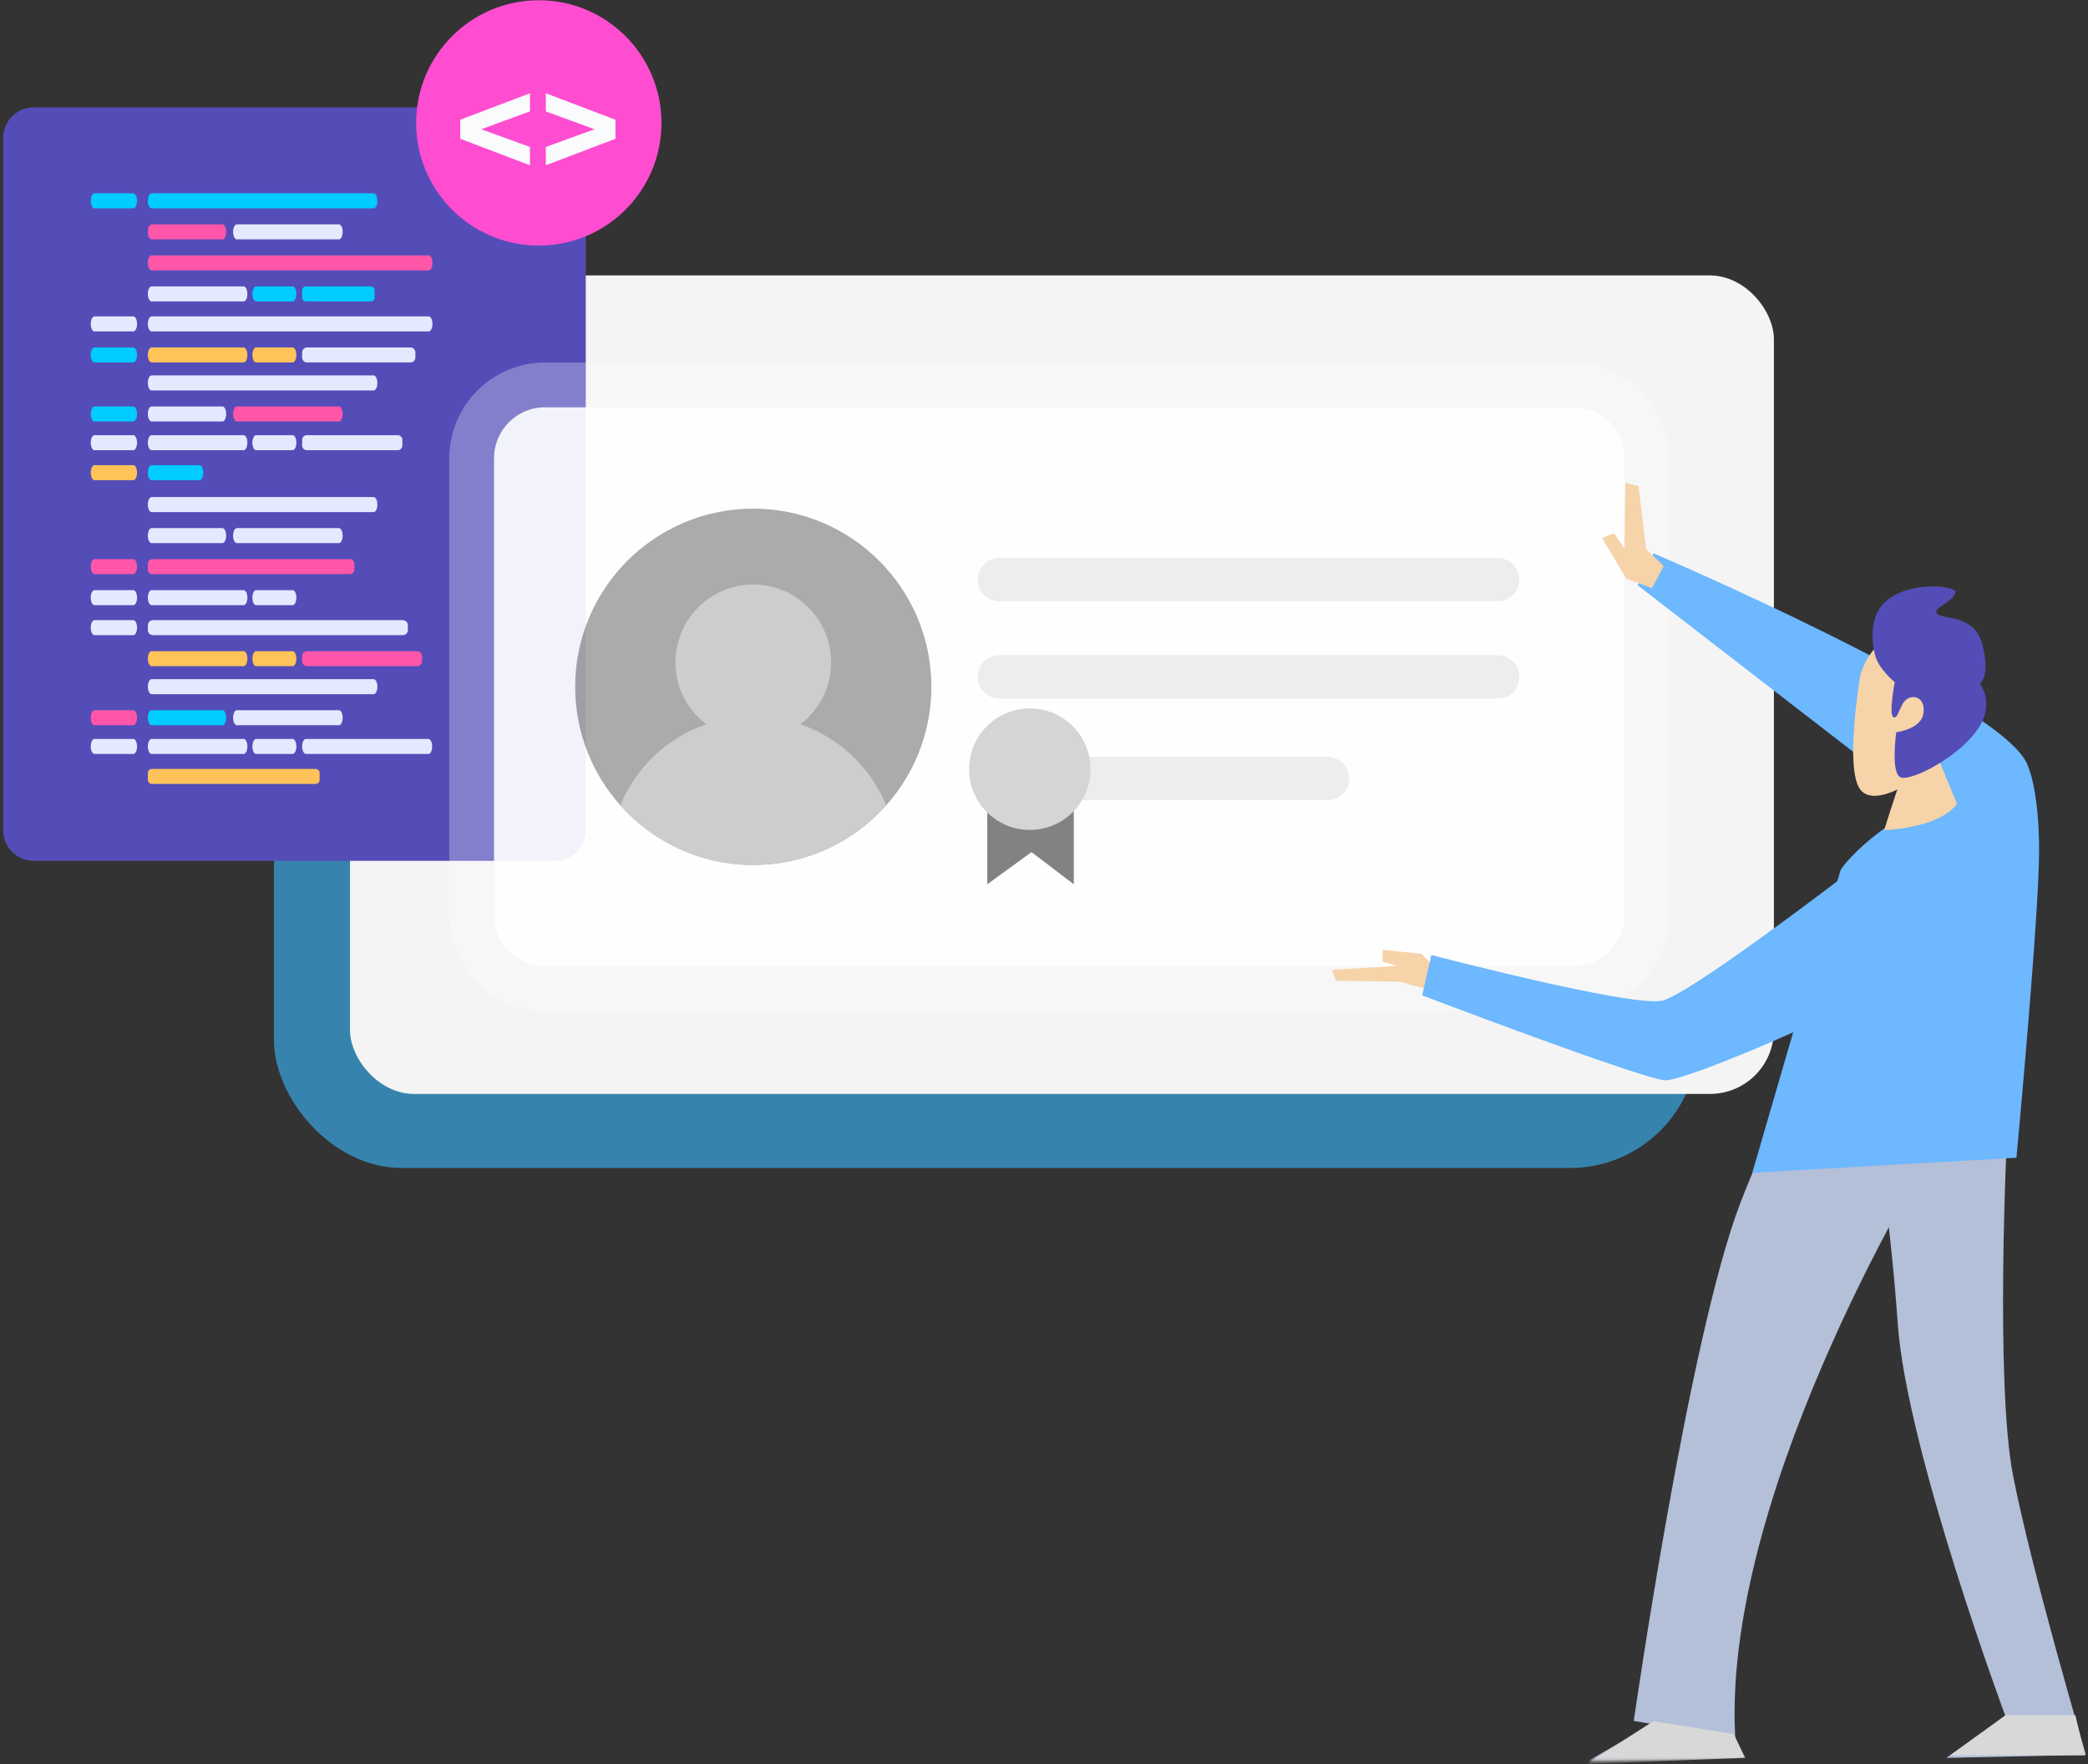 <?xml version="1.0" encoding="UTF-8"?>
<svg width="490px" height="414px" viewBox="0 0 490 414" version="1.1" xmlns="http://www.w3.org/2000/svg" xmlns:xlink="http://www.w3.org/1999/xlink">
    <rect x="0" y="0" width="490" height="414" fill="#333333" stroke="none"/>
    <!-- Generator: Sketch 52.5 (67469) - http://www.bohemiancoding.com/sketch -->
    <title>Creating issuers</title>
    <desc>Created with Sketch.</desc>
    <defs>
        <polygon id="path-1" points="0.065 0.629 79.823 0.629 79.823 154.516 0.065 154.516"></polygon>
    </defs>
    <g id="new" stroke="none" stroke-width="1" fill="none" fill-rule="evenodd">
        <g id="landing-page" transform="translate(-757, -2010)">
            <g id="Creating-issuers" transform="translate(757, 2008)">
                <g id="Group-5" transform="translate(0, 0.908)">
                    <rect id="Rectangle-Copy" fill="#39ADED" fill-rule="nonzero" opacity="0.664" x="64.29" y="83.105" width="334.154" height="192.073" rx="30"></rect>
                    <rect id="Rectangle" fill="#F4F4F4" fill-rule="nonzero" x="82.136" y="65.725" width="334.154" height="192.073" rx="15"></rect>
                    <g id="Group-3" transform="translate(0.065, 0.617)">
                        <path d="M130.207,202.491 L7.868,202.491 C3.894,202.491 0.672,199.269 0.672,195.294 L0.672,32.863 C0.672,28.888 3.894,25.666 7.868,25.666 L130.207,25.666 C134.18,25.666 137.402,28.888 137.402,32.863 L137.402,195.294 C137.402,199.269 134.18,202.491 130.207,202.491" id="Fill-7" fill="#544DB8"></path>
                        <path d="M31.219,49.369 L22.11,49.369 C21.626,49.369 21.233,48.58 21.233,47.607 C21.233,46.633 21.626,45.846 22.11,45.846 L31.219,45.846 C31.704,45.846 32.096,46.633 32.096,47.607 C32.096,48.58 31.704,49.369 31.219,49.369" id="Fill-9" fill="#00CCFF"></path>
                        <path d="M87.621,49.369 L35.508,49.369 C35.024,49.369 34.631,48.58 34.631,47.607 C34.631,46.633 35.024,45.846 35.508,45.846 L87.621,45.846 C88.105,45.846 88.497,46.633 88.497,47.607 C88.497,48.58 88.105,49.369 87.621,49.369" id="Fill-11" fill="#00CCFF"></path>
                        <path d="M52.132,56.649 L35.508,56.649 C35.024,56.649 34.631,55.861 34.631,54.887 C34.631,53.915 35.024,53.126 35.508,53.126 L52.132,53.126 C52.616,53.126 53.009,53.915 53.009,54.887 C53.009,55.861 52.616,56.649 52.132,56.649" id="Fill-13" fill="#FF56A9"></path>
                        <path d="M79.473,56.649 L55.515,56.649 C55.031,56.649 54.639,55.861 54.639,54.887 C54.639,53.915 55.031,53.126 55.515,53.126 L79.473,53.126 C79.957,53.126 80.349,53.915 80.349,54.887 C80.349,55.861 79.957,56.649 79.473,56.649" id="Fill-15" fill="#E3EAFF"></path>
                        <path d="M87.621,92.099 L35.508,92.099 C35.024,92.099 34.631,91.311 34.631,90.337 C34.631,89.365 35.024,88.575 35.508,88.575 L87.621,88.575 C88.105,88.575 88.497,89.365 88.497,90.337 C88.497,91.311 88.105,92.099 87.621,92.099" id="Fill-17" fill="#E3EAFF"></path>
                        <path d="M31.219,99.38 L22.11,99.38 C21.626,99.38 21.233,98.591 21.233,97.618 C21.233,96.645 21.626,95.857 22.11,95.857 L31.219,95.857 C31.704,95.857 32.096,96.645 32.096,97.618 C32.096,98.591 31.704,99.38 31.219,99.38" id="Fill-19" fill="#00CCFF"></path>
                        <path d="M52.132,99.38 L35.508,99.38 C35.024,99.38 34.631,98.591 34.631,97.618 C34.631,96.645 35.024,95.857 35.508,95.857 L52.132,95.857 C52.616,95.857 53.009,96.645 53.009,97.618 C53.009,98.591 52.616,99.38 52.132,99.38" id="Fill-21" fill="#E3EAFF"></path>
                        <path d="M79.473,99.38 L55.515,99.38 C55.031,99.38 54.639,98.591 54.639,97.618 C54.639,96.645 55.031,95.857 55.515,95.857 L79.473,95.857 C79.957,95.857 80.349,96.645 80.349,97.618 C80.349,98.591 79.957,99.38 79.473,99.38" id="Fill-23" fill="#FF56A9"></path>
                        <path d="M100.544,63.93 L35.508,63.93 C35.024,63.93 34.631,63.142 34.631,62.168 C34.631,61.196 35.024,60.407 35.508,60.407 L100.544,60.407 C101.028,60.407 101.42,61.196 101.42,62.168 C101.42,63.142 101.028,63.93 100.544,63.93" id="Fill-25" fill="#FF56A9"></path>
                        <path d="M86.913,71.211 L71.772,71.211 C71.259,71.211 70.844,70.795 70.844,70.283 L70.844,68.616 C70.844,68.103 71.259,67.688 71.772,67.688 L86.913,67.688 C87.426,67.688 87.842,68.103 87.842,68.616 L87.842,70.283 C87.842,70.795 87.426,71.211 86.913,71.211" id="Fill-27" fill="#00CCFF"></path>
                        <path d="M57.111,71.211 L35.508,71.211 C35.024,71.211 34.631,70.422 34.631,69.449 C34.631,68.476 35.024,67.688 35.508,67.688 L57.111,67.688 C57.596,67.688 57.988,68.476 57.988,69.449 C57.988,70.422 57.596,71.211 57.111,71.211" id="Fill-29" fill="#E3EAFF"></path>
                        <path d="M68.608,71.211 L60.042,71.211 C59.558,71.211 59.166,70.422 59.166,69.449 C59.166,68.476 59.558,67.688 60.042,67.688 L68.608,67.688 C69.094,67.688 69.486,68.476 69.486,69.449 C69.486,70.422 69.094,71.211 68.608,71.211" id="Fill-31" fill="#00CCFF"></path>
                        <path d="M31.219,78.249 L22.11,78.249 C21.626,78.249 21.233,77.461 21.233,76.487 C21.233,75.515 21.626,74.726 22.11,74.726 L31.219,74.726 C31.704,74.726 32.096,75.515 32.096,76.487 C32.096,77.461 31.704,78.249 31.219,78.249" id="Fill-33" fill="#E3EAFF"></path>
                        <path d="M100.544,78.249 L35.508,78.249 C35.024,78.249 34.631,77.461 34.631,76.487 C34.631,75.515 35.024,74.726 35.508,74.726 L100.544,74.726 C101.028,74.726 101.42,75.515 101.42,76.487 C101.42,77.461 101.028,78.249 100.544,78.249" id="Fill-35" fill="#E3EAFF"></path>
                        <path d="M31.219,106.123 L22.11,106.123 C21.626,106.123 21.233,105.334 21.233,104.361 C21.233,103.388 21.626,102.6 22.11,102.6 L31.219,102.6 C31.704,102.6 32.096,103.388 32.096,104.361 C32.096,105.334 31.704,106.123 31.219,106.123" id="Fill-37" fill="#E3EAFF"></path>
                        <path d="M93.268,106.123 L71.935,106.123 C71.332,106.123 70.844,105.634 70.844,105.032 L70.844,103.691 C70.844,103.088 71.332,102.6 71.935,102.6 L93.268,102.6 C93.871,102.6 94.359,103.088 94.359,103.691 L94.359,105.032 C94.359,105.634 93.871,106.123 93.268,106.123" id="Fill-39" fill="#E3EAFF"></path>
                        <path d="M57.111,106.123 L35.508,106.123 C35.024,106.123 34.631,105.334 34.631,104.361 C34.631,103.388 35.024,102.6 35.508,102.6 L57.111,102.6 C57.596,102.6 57.988,103.388 57.988,104.361 C57.988,105.334 57.596,106.123 57.111,106.123" id="Fill-41" fill="#E3EAFF"></path>
                        <path d="M68.608,106.123 L60.042,106.123 C59.558,106.123 59.166,105.334 59.166,104.361 C59.166,103.388 59.558,102.6 60.042,102.6 L68.608,102.6 C69.094,102.6 69.486,103.388 69.486,104.361 C69.486,105.334 69.094,106.123 68.608,106.123" id="Fill-43" fill="#E3EAFF"></path>
                        <path d="M31.219,113.161 L22.11,113.161 C21.626,113.161 21.233,112.373 21.233,111.399 C21.233,110.426 21.626,109.638 22.11,109.638 L31.219,109.638 C31.704,109.638 32.096,110.426 32.096,111.399 C32.096,112.373 31.704,113.161 31.219,113.161" id="Fill-45" fill="#FFC359"></path>
                        <path d="M46.768,113.161 L35.508,113.161 C35.024,113.161 34.631,112.373 34.631,111.399 C34.631,110.426 35.024,109.638 35.508,109.638 L46.768,109.638 C47.253,109.638 47.645,110.426 47.645,111.399 C47.645,112.373 47.253,113.161 46.768,113.161" id="Fill-47" fill="#00CCFF"></path>
                        <path d="M22.11,85.53 C21.625,85.53 21.233,84.742 21.233,83.769 C21.233,82.796 21.625,82.007 22.11,82.007 L31.22,82.007 C31.703,82.007 32.096,82.796 32.096,83.769 C32.096,84.742 31.703,85.53 31.22,85.53" id="Fill-49" fill="#00CCFF"></path>
                        <path d="M96.255,85.53 L72.004,85.53 C71.363,85.53 70.844,85.011 70.844,84.37 L70.844,83.167 C70.844,82.526 71.363,82.007 72.004,82.007 L96.255,82.007 C96.895,82.007 97.415,82.526 97.415,83.167 L97.415,84.37 C97.415,85.011 96.895,85.53 96.255,85.53" id="Fill-51" fill="#E3EAFF"></path>
                        <path d="M57.111,85.53 L35.508,85.53 C35.024,85.53 34.631,84.742 34.631,83.769 C34.631,82.796 35.024,82.007 35.508,82.007 L57.111,82.007 C57.596,82.007 57.988,82.796 57.988,83.769 C57.988,84.742 57.596,85.53 57.111,85.53" id="Fill-53" fill="#FFC359"></path>
                        <path d="M68.608,85.53 L60.042,85.53 C59.558,85.53 59.166,84.742 59.166,83.769 C59.166,82.796 59.558,82.007 60.042,82.007 L68.608,82.007 C69.094,82.007 69.486,82.796 69.486,83.769 C69.486,84.742 69.094,85.53 68.608,85.53" id="Fill-55" fill="#FFC359"></path>
                        <path d="M87.621,120.647 L35.508,120.647 C35.024,120.647 34.631,119.858 34.631,118.885 C34.631,117.912 35.024,117.124 35.508,117.124 L87.621,117.124 C88.105,117.124 88.497,117.912 88.497,118.885 C88.497,119.858 88.105,120.647 87.621,120.647" id="Fill-57" fill="#E3EAFF"></path>
                        <path d="M52.132,127.927 L35.508,127.927 C35.024,127.927 34.631,127.139 34.631,126.166 C34.631,125.193 35.024,124.405 35.508,124.405 L52.132,124.405 C52.616,124.405 53.009,125.193 53.009,126.166 C53.009,127.139 52.616,127.927 52.132,127.927" id="Fill-59" fill="#E3EAFF"></path>
                        <path d="M79.473,127.927 L55.515,127.927 C55.031,127.927 54.639,127.139 54.639,126.166 C54.639,125.193 55.031,124.405 55.515,124.405 L79.473,124.405 C79.957,124.405 80.349,125.193 80.349,126.166 C80.349,127.139 79.957,127.927 79.473,127.927" id="Fill-61" fill="#E3EAFF"></path>
                        <path d="M87.621,163.377 L35.508,163.377 C35.024,163.377 34.631,162.589 34.631,161.615 C34.631,160.643 35.024,159.854 35.508,159.854 L87.621,159.854 C88.105,159.854 88.497,160.643 88.497,161.615 C88.497,162.589 88.105,163.377 87.621,163.377" id="Fill-63" fill="#E3EAFF"></path>
                        <path d="M31.219,170.658 L22.11,170.658 C21.626,170.658 21.233,169.87 21.233,168.896 C21.233,167.923 21.626,167.135 22.11,167.135 L31.219,167.135 C31.704,167.135 32.096,167.923 32.096,168.896 C32.096,169.87 31.704,170.658 31.219,170.658" id="Fill-65" fill="#FF56A9"></path>
                        <path d="M52.132,170.658 L35.508,170.658 C35.024,170.658 34.631,169.87 34.631,168.896 C34.631,167.923 35.024,167.135 35.508,167.135 L52.132,167.135 C52.616,167.135 53.009,167.923 53.009,168.896 C53.009,169.87 52.616,170.658 52.132,170.658" id="Fill-67" fill="#00CCFF"></path>
                        <path d="M79.473,170.658 L55.515,170.658 C55.031,170.658 54.639,169.87 54.639,168.896 C54.639,167.923 55.031,167.135 55.515,167.135 L79.473,167.135 C79.957,167.135 80.349,167.923 80.349,168.896 C80.349,169.87 79.957,170.658 79.473,170.658" id="Fill-69" fill="#E3EAFF"></path>
                        <path d="M31.219,135.208 L22.11,135.208 C21.626,135.208 21.233,134.42 21.233,133.446 C21.233,132.474 21.626,131.685 22.11,131.685 L31.219,131.685 C31.704,131.685 32.096,132.474 32.096,133.446 C32.096,134.42 31.704,135.208 31.219,135.208" id="Fill-71" fill="#FF56A9"></path>
                        <path d="M82.03,135.208 L35.69,135.208 C35.106,135.208 34.631,134.734 34.631,134.149 L34.631,132.744 C34.631,132.159 35.105,131.685 35.69,131.685 L82.03,131.685 C82.614,131.685 83.088,132.159 83.088,132.744 L83.088,134.149 C83.088,134.734 82.614,135.208 82.03,135.208" id="Fill-73" fill="#FF56A9"></path>
                        <path d="M31.219,142.49 L22.11,142.49 C21.626,142.49 21.233,141.701 21.233,140.727 C21.233,139.754 21.626,138.966 22.11,138.966 L31.219,138.966 C31.704,138.966 32.096,139.754 32.096,140.727 C32.096,141.701 31.704,142.49 31.219,142.49" id="Fill-75" fill="#E3EAFF"></path>
                        <path d="M57.111,142.49 L35.508,142.49 C35.024,142.49 34.631,141.701 34.631,140.727 C34.631,139.754 35.024,138.966 35.508,138.966 L57.111,138.966 C57.596,138.966 57.988,139.754 57.988,140.727 C57.988,141.701 57.596,142.49 57.111,142.49" id="Fill-77" fill="#E3EAFF"></path>
                        <path d="M68.608,142.49 L60.042,142.49 C59.558,142.49 59.166,141.701 59.166,140.727 C59.166,139.754 59.558,138.966 60.042,138.966 L68.608,138.966 C69.094,138.966 69.486,139.754 69.486,140.727 C69.486,141.701 69.094,142.49 68.608,142.49" id="Fill-79" fill="#E3EAFF"></path>
                        <path d="M31.219,149.527 L22.11,149.527 C21.626,149.527 21.233,148.739 21.233,147.766 C21.233,146.793 21.626,146.004 22.11,146.004 L31.219,146.004 C31.704,146.004 32.096,146.793 32.096,147.766 C32.096,148.739 31.704,149.527 31.219,149.527" id="Fill-81" fill="#E3EAFF"></path>
                        <path d="M94.461,149.527 L35.819,149.527 C35.163,149.527 34.631,148.996 34.631,148.34 L34.631,147.193 C34.631,146.537 35.163,146.004 35.819,146.004 L94.461,146.004 C95.118,146.004 95.649,146.537 95.649,147.193 L95.649,148.34 C95.649,148.996 95.118,149.527 94.461,149.527" id="Fill-83" fill="#E3EAFF"></path>
                        <path d="M31.219,177.401 L22.11,177.401 C21.626,177.401 21.233,176.612 21.233,175.639 C21.233,174.666 21.626,173.878 22.11,173.878 L31.219,173.878 C31.704,173.878 32.096,174.666 32.096,175.639 C32.096,176.612 31.704,177.401 31.219,177.401" id="Fill-85" fill="#E3EAFF"></path>
                        <path d="M100.476,177.401 L71.721,177.401 C71.236,177.401 70.843,176.612 70.843,175.639 C70.843,174.666 71.236,173.878 71.721,173.878 L100.476,173.878 C100.96,173.878 101.353,174.666 101.353,175.639 C101.353,176.612 100.96,177.401 100.476,177.401" id="Fill-87" fill="#E3EAFF"></path>
                        <path d="M57.111,177.401 L35.508,177.401 C35.024,177.401 34.631,176.612 34.631,175.639 C34.631,174.666 35.024,173.878 35.508,173.878 L57.111,173.878 C57.596,173.878 57.988,174.666 57.988,175.639 C57.988,176.612 57.596,177.401 57.111,177.401" id="Fill-89" fill="#E3EAFF"></path>
                        <path d="M68.608,177.401 L60.042,177.401 C59.558,177.401 59.166,176.612 59.166,175.639 C59.166,174.666 59.558,173.878 60.042,173.878 L68.608,173.878 C69.094,173.878 69.486,174.666 69.486,175.639 C69.486,176.612 69.094,177.401 68.608,177.401" id="Fill-91" fill="#E3EAFF"></path>
                        <path d="M73.975,184.44 L35.597,184.44 C35.063,184.44 34.631,184.007 34.631,183.474 L34.631,181.882 C34.631,181.349 35.063,180.916 35.597,180.916 L73.975,180.916 C74.508,180.916 74.94,181.349 74.94,181.882 L74.94,183.474 C74.94,184.007 74.508,184.44 73.975,184.44" id="Fill-93" fill="#FFC359"></path>
                        <path d="M97.783,156.809 L72.037,156.809 C71.378,156.809 70.844,156.274 70.844,155.615 L70.844,154.479 C70.844,153.82 71.378,153.285 72.037,153.285 L97.783,153.285 C98.442,153.285 98.976,153.82 98.976,154.479 L98.976,155.615 C98.976,156.274 98.442,156.809 97.783,156.809" id="Fill-95" fill="#FF56A9"></path>
                        <path d="M57.111,156.809 L35.508,156.809 C35.024,156.809 34.631,156.02 34.631,155.047 C34.631,154.074 35.024,153.285 35.508,153.285 L57.111,153.285 C57.596,153.285 57.988,154.074 57.988,155.047 C57.988,156.02 57.596,156.809 57.111,156.809" id="Fill-97" fill="#FFC359"></path>
                        <path d="M68.608,156.809 L60.042,156.809 C59.558,156.809 59.166,156.02 59.166,155.047 C59.166,154.074 59.558,153.285 60.042,153.285 L68.608,153.285 C69.094,153.285 69.486,154.074 69.486,155.047 C69.486,156.02 69.094,156.809 68.608,156.809" id="Fill-99" fill="#FFC359"></path>
                        <path d="M155.163,29.318 C155.163,45.215 142.276,58.103 126.378,58.103 C110.48,58.103 97.593,45.215 97.593,29.318 C97.593,13.42 110.48,0.532 126.378,0.532 C142.276,0.532 155.163,13.42 155.163,29.318" id="Fill-101" fill="#FF4DD1"></path>
                        <polygon id="Fill-103" fill="#F9FBFC" points="124.292 26.617 112.859 30.806 124.292 34.961 124.292 39.253 107.949 33.038 107.949 28.574 124.292 22.361"></polygon>
                        <polygon id="Fill-105" fill="#F9FBFC" points="128.026 22.361 144.369 28.574 144.369 33.038 128.026 39.253 128.026 34.961 139.458 30.806 128.026 26.617"></polygon>
                    </g>
                    <g id="Group-126" opacity="0.922" transform="translate(115.514, 96)">
                        <path d="M253.767,131.841 L12.366,131.841 C5.771,131.841 0.425,126.496 0.425,119.9 L0.425,12.611 C0.425,6.017 5.771,0.67 12.366,0.67 L253.767,0.67 C260.362,0.67 265.708,6.017 265.708,12.611 L265.708,119.9 C265.708,126.496 260.362,131.841 253.767,131.841" id="Fill-107" stroke-opacity="0.303" stroke="#FFFFFF" stroke-width="21" fill="#FFFFFF"></path>
                        <path d="M103.057,66.249 C103.057,76.935 99.051,86.694 92.454,94.071 C84.804,102.671 73.653,108.067 61.26,108.067 C48.867,108.067 37.718,102.671 30.067,94.071 C23.47,86.694 19.464,76.935 19.464,66.249 C19.464,43.17 38.18,24.453 61.26,24.453 C84.34,24.453 103.057,43.17 103.057,66.249" id="Fill-109" fill="#A5A5A5"></path>
                        <path d="M72.326,75.06 C72.32,75.057 72.316,75.057 72.31,75.054 C76.689,71.717 79.53,66.462 79.53,60.531 C79.53,50.442 71.35,42.264 61.262,42.264 C51.173,42.264 42.995,50.442 42.995,60.531 C42.995,66.462 45.834,71.717 50.213,75.053 C50.207,75.057 50.201,75.057 50.195,75.06 C41.069,78.199 33.712,85.176 30.066,94.071 C37.717,102.671 48.868,108.067 61.261,108.067 C73.653,108.067 84.803,102.671 92.455,94.071 C88.809,85.176 81.453,78.199 72.326,75.06" id="Fill-111" fill="#CACACA"></path>
                        <path d="M235.959,69.03 L119.011,69.03 C116.196,69.03 113.915,66.748 113.915,63.934 C113.915,61.119 116.196,58.838 119.011,58.838 L235.959,58.838 C238.774,58.838 241.055,61.119 241.055,63.934 C241.055,66.748 238.774,69.03 235.959,69.03" id="Fill-113" fill="#EDEDED"></path>
                        <path d="M235.959,46.196 L119.011,46.196 C116.196,46.196 113.915,43.915 113.915,41.099 C113.915,38.286 116.196,36.004 119.011,36.004 L235.959,36.004 C238.774,36.004 241.055,38.286 241.055,41.099 C241.055,43.915 238.774,46.196 235.959,46.196" id="Fill-115" fill="#EDEDED"></path>
                        <path d="M196.043,92.888 L119.012,92.888 C116.196,92.888 113.915,90.607 113.915,87.792 C113.915,84.978 116.196,82.695 119.012,82.695 L196.043,82.695 C198.858,82.695 201.139,84.978 201.139,87.792 C201.139,90.607 198.858,92.888 196.043,92.888" id="Fill-117" fill="#EDEDED"></path>
                        <g id="Group-123" transform="translate(111.576, 70.657)">
                            <polygon id="Fill-119" fill="#797979" points="24.893 41.946 14.984 34.395 4.6 41.946 4.6 15.517 24.893 15.517"></polygon>
                            <path d="M28.841,14.934 C28.841,22.805 22.459,29.19 14.584,29.19 C6.709,29.19 0.327,22.805 0.327,14.934 C0.327,7.06 6.709,0.676 14.584,0.676 C22.459,0.676 28.841,7.06 28.841,14.934" id="Fill-121" fill="#D3D3D3"></path>
                        </g>
                    </g>
                    <g id="Group-4" transform="translate(401.305, 264.5) scale(-1, 1) translate(-401.305, -264.5) translate(312.305, 114)">
                        <g id="Group-128" transform="translate(37.76, 145.81)">
                            <mask id="mask-2" fill="white">
                                <use xlink:href="#path-1"></use>
                            </mask>
                            <g id="Clip-127"></g>
                            <path d="M0.065,12.976 C0.065,12.976 51.338,96.023 44.929,153.795 L79.823,154.516 L64.868,145.851 L69.14,145.128 C69.14,145.128 56.322,55.582 44.216,23.807 C31.536,-9.473 27.837,2.866 27.837,2.866 L0.065,12.976 Z" id="Fill-126" fill="#B4BFD8" mask="url(#mask-2)"></path>
                            <polygon id="Path-2" fill="#D8D8D8" fill-rule="nonzero" mask="url(#mask-2)" points="42.999 153.804 80.143 155.19 64.547 145.19 45.683 148.19"></polygon>
                        </g>
                        <path d="M19.31,153.629 C19.31,153.629 22.159,211.311 17.885,233.387 C13.613,255.463 0.795,298.902 0.795,298.902 L33.552,299.614 L24.948,293.54 L19.488,290.356 C19.488,290.356 42.81,227.691 44.946,197.781 C47.082,167.872 50.643,150.781 50.643,150.781 L19.31,153.629 Z" id="Fill-129" fill="#B4BFD8"></path>
                        <polygon id="Path-2-Copy" fill="#D8D8D8" fill-rule="nonzero" points="1.007 299 32.658 299 19.699 289.614 3.274 289.614"></polygon>
                        <path d="M102.289,16.925 C102.289,16.925 21.819,51.312 14.733,66.072 C14.733,66.072 11.781,71.386 11.781,86.737 C11.781,102.088 17.095,158.767 17.095,158.767 L79.089,162.31 C79.089,162.31 59.015,93.232 58.424,91.46 C57.835,89.689 47.797,79.061 38.351,76.7 L105.985,24.441 L102.289,16.925 Z" id="Fill-135" fill="#6DB8FF"></path>
                        <polygon id="Fill-131" fill="#F7D3A9" points="102.642 25.11 108.681 22.849 114.358 13.335 111.505 12.22 109.096 15.766 108.884 0.395 105.778 1.181 104.001 15.952 99.866 19.935"></polygon>
                        <polyline id="Fill-133" fill="#F7D3A9" points="152.17 115.572 156.736 110.918 165.824 109.996 165.912 112.718 162.487 113.772 177.765 114.694 176.799 117.241 161.873 117.46 154.497 119.479 153.136 116.274"></polyline>
                        <path d="M47.558,85.031 C47.558,85.031 93.039,120.377 100.294,121.923 C107.55,123.469 154.404,111.191 154.404,111.191 L156.555,120.677 C156.555,120.677 105.264,140.198 99.553,140.601 C93.842,141.003 29.414,113.382 25.654,103.035 C21.892,92.687 33.852,84.156 47.558,85.031" id="Fill-141" fill="#6DB8FF"></path>
                        <path d="M44.123,69.571 C44.123,69.571 46.707,77.234 48.133,81.868 C48.133,81.868 35.48,81.6 31.025,75.719 L35.748,64.403 L44.123,69.571 Z" id="Fill-137" fill="#F7D3A9"></path>
                        <path d="M53.747,45.618 C53.747,45.618 57.49,67.414 53.747,72.369 C50.005,77.321 37.174,68.901 31.827,60.975 C26.48,53.049 25.411,35.216 34.499,33.729 C43.589,32.243 51.609,37.692 53.747,45.618" id="Fill-139" fill="#F7D3A9"></path>
                        <path d="M50.287,40.759 C50.287,40.759 52.78,32.213 47.438,27.94 C42.098,23.668 32.84,24.38 31.416,25.804 C31.416,28.297 37.113,29.72 35.689,31.145 C34.265,32.569 26.787,31.145 25.007,38.621 C23.226,46.099 25.719,47.523 25.719,47.523 C25.719,47.523 21.802,52.152 26.431,58.561 C31.06,64.97 41.521,70.254 44.123,69.571 C46.726,68.887 45.303,58.918 45.303,58.918 C45.303,58.918 39.249,58.206 38.893,54.289 C38.537,50.372 41.741,50.016 43.166,51.44 C44.59,52.864 44.946,56.068 46.015,55.356 C47.083,54.644 45.658,47.167 45.658,47.167 C45.658,47.167 49.575,43.963 50.287,40.759" id="Fill-143" fill="#544DB8"></path>
                    </g>
                </g>
            </g>
        </g>
    </g>
</svg>